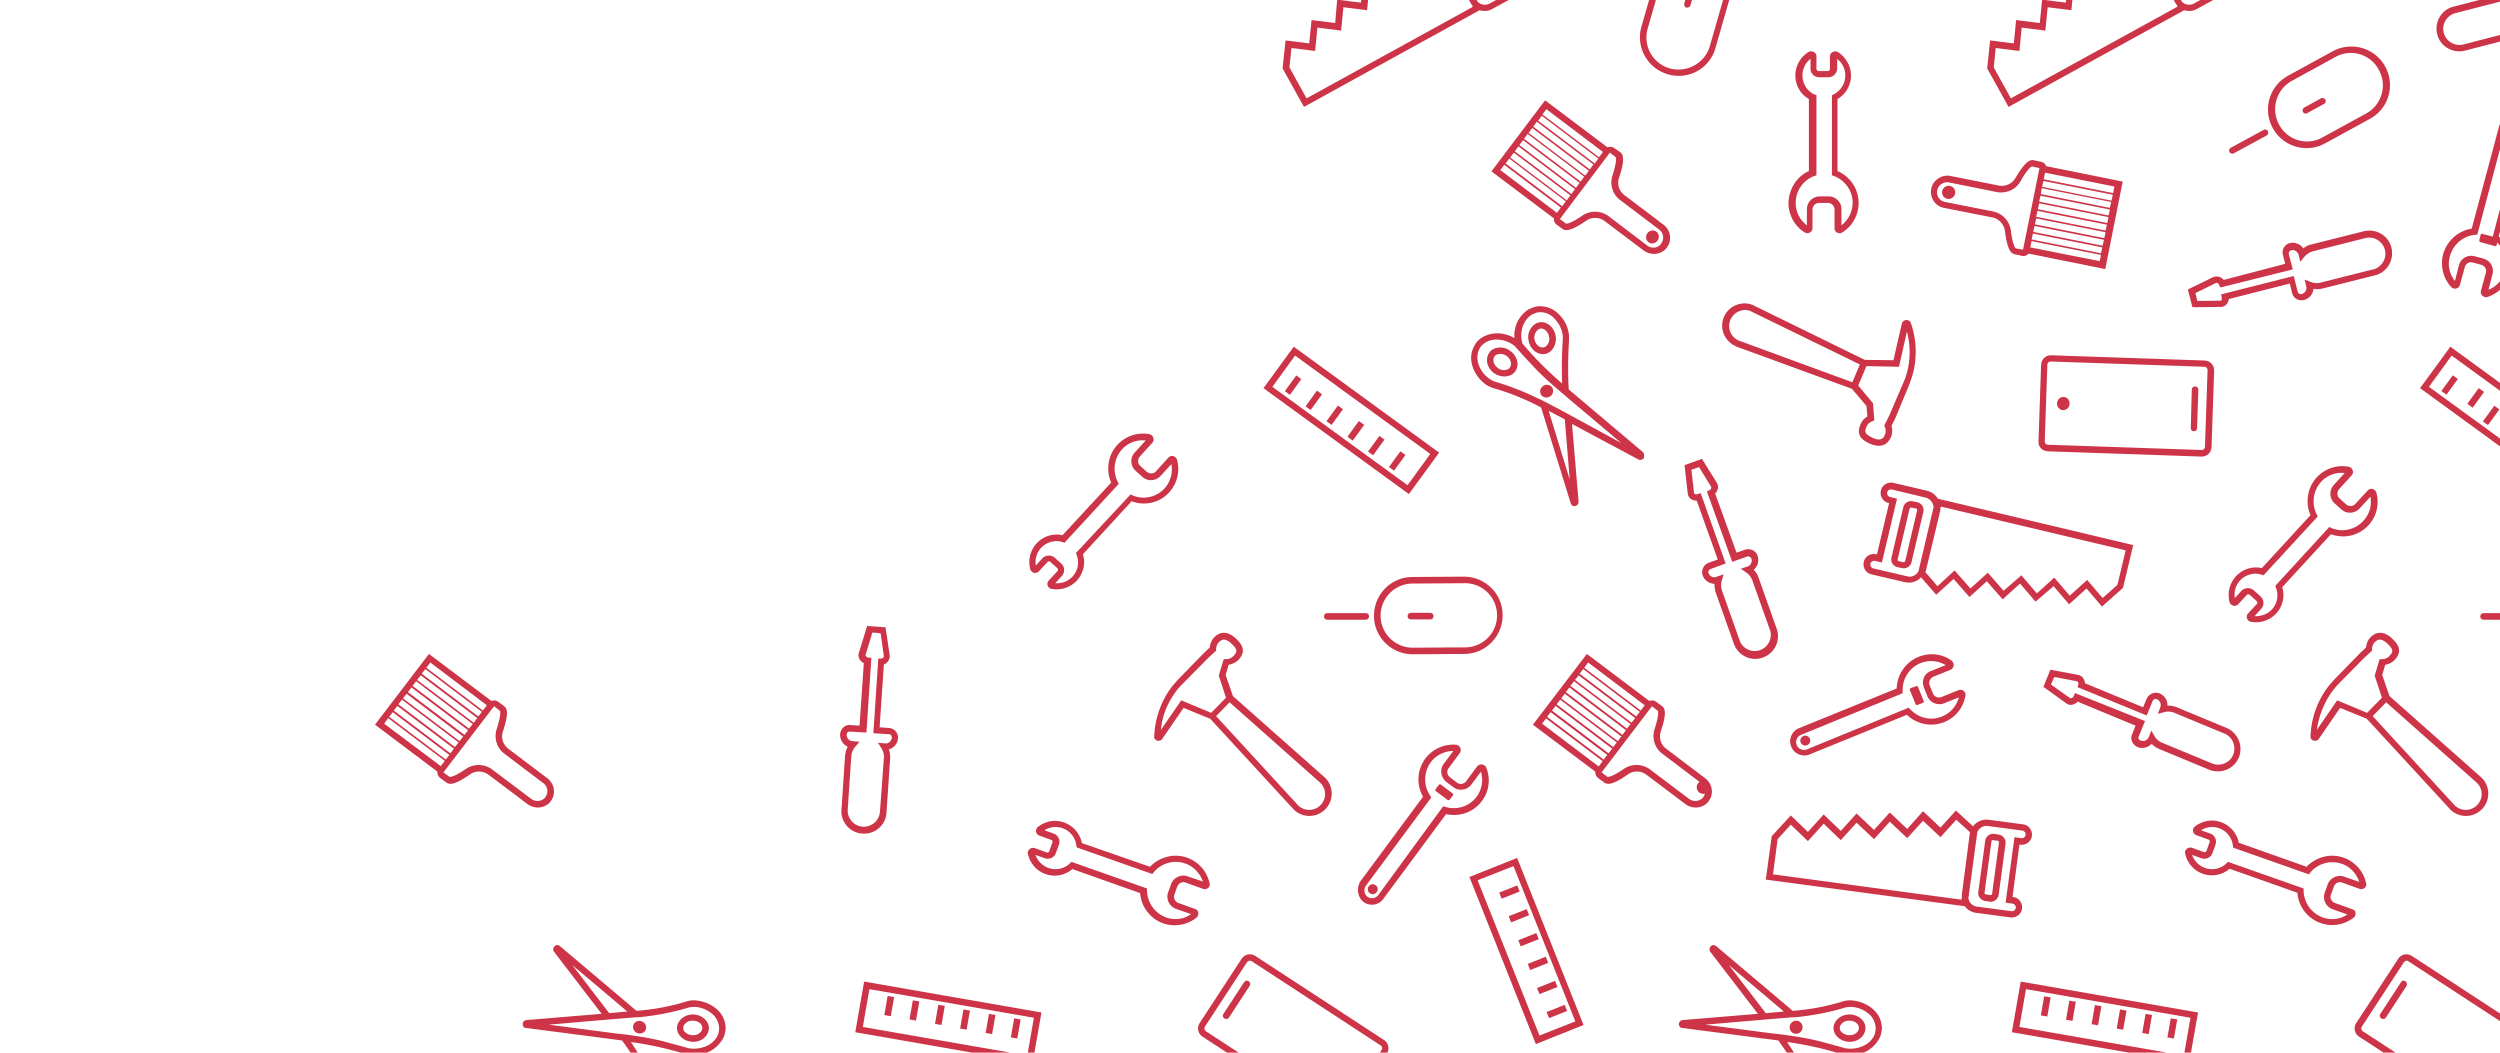 <svg xmlns='http://www.w3.org/2000/svg' viewBox='0 0 76 32'>
  <path fill='#cd3448' d='M76.78 18.74c0-.06-.04-.1-.1-.1H75.5c-.06 0-.1.04-.1.1s.04.1.1.1h1.17c.06 0 .11-.05.11-.1zM61.16 31.38l5.39.94.27-1.54-5.39-.94-.27 1.54zm5.43-.44l-.2 1.15-5-.87.2-1.15 5 .87z'
  />
  <path fill='#cd3448' d='M65.89 31.538l.101-.581.197.034-.101.581-.197-.034zM65.124 31.402l.101-.581.197.034-.101.581-.197-.034zM64.348 31.269l.101-.581.197.034-.101.581-.197-.034zM63.584 31.135l.101-.581.197.034-.101.581-.197-.034zM62.807 31l.101-.581.197.034-.101.581-.197-.034zM62.041 30.868l.101-.581.197.034-.101.581-.197-.034zM77.24 31.62l-3.92-2.56a.3.3 0 0 0-.41.08l-1.28 1.96a.3.3 0 0 0 .08.41l3.92 2.56a.3.3 0 0 0 .41-.08l1.28-1.96a.3.3 0 0 0-.08-.41zm-.08.3l-1.28 1.96c-.03.04-.09.06-.13.03l-3.92-2.56a.108.108 0 0 1-.03-.14l1.28-1.96c.03-.04.09-.06.13-.03l3.92 2.56c.05.03.06.09.03.14z'
  />
  <path fill='#cd3448' d='M73.12 29.83c-.05-.03-.1-.02-.13.03l-.64.98c-.02.05.01.11.06.13.04.01.08.01.11-.02l.64-.98c.02-.05.01-.11-.04-.14zM71.51 27.64l-.53-.19c-.1-.04-.16-.15-.12-.25l.09-.25c.04-.1.15-.16.25-.12l.53.19c.08.03.17-.01.2-.09.01-.03.01-.06 0-.08-.12-.57-.69-.94-1.26-.81-.21.05-.4.15-.55.31l-2.06-.73a.839.839 0 0 0-.98-.66c-.13.03-.26.09-.36.17-.07.06-.07.16-.01.22.02.02.03.03.06.04l.36.13c.04.01.06.05.04.09l-.09.25c-.01.04-.05.06-.09.04l-.36-.13a.167.167 0 0 0-.2.11c-.01.02-.01.05 0 .07a.828.828 0 0 0 1.35.46l2.06.73a1.062 1.062 0 0 0 1.72.75c.06-.06.07-.16.01-.22l-.06-.03zm-.9.25a.887.887 0 0 1-.58-.81v-.07l-2.3-.81-.04.04c-.25.25-.66.24-.9-.01a.608.608 0 0 1-.15-.24l.28.1c.14.05.29-.02.34-.16l.09-.25a.263.263 0 0 0-.16-.34l-.28-.1a.635.635 0 0 1 .97.47l.01.06 2.3.81.04-.05c.23-.28.61-.39.96-.27.26.09.45.3.53.55l-.46-.16c-.2-.07-.43.04-.5.24l-.09.25c-.07.2.04.43.24.5l.45.16c-.22.15-.5.18-.75.09zM61.42 25.68c.17.02.33-.1.35-.27s-.1-.33-.27-.35l-1.05-.14a.508.508 0 0 0-.47.2l-.52-.48-.47.52-.53-.5-.48.54-.53-.5-.48.53-.53-.5-.48.53-.52-.5-.48.53-.52-.5-.58.63-.18 1.32 6.05.81c.08.11.2.18.34.2l1.05.14c.17.02.33-.1.35-.27s-.1-.33-.27-.35h-.02l.21-1.59h.03zm-1.78 1.51v.11l-.01.05-5.73-.77.14-1.07.4-.44.52.5.48-.53.52.5.48-.53.53.5.48-.53.53.5.48-.53.53.5.48-.53.42.38c0 .02-.01.03-.01.05l-.24 1.84zm1.33.25l.21.03c.06.01.11.07.1.13s-.07.11-.13.1l-1.06-.14a.297.297 0 0 1-.25-.26l.27-2c.05-.13.19-.21.32-.19l1.05.14c.06.01.11.07.1.13s-.07.11-.13.1l-.21-.03-.27 1.99z'
  />
  <path fill='#cd3448' d='M60.76 25.37l-.14-.02c-.13-.02-.25.08-.27.21l-.21 1.56c-.02.13.08.25.21.27l.14.02c.13.02.25-.08.27-.21l.21-1.56a.252.252 0 0 0-.21-.27zm-.2 1.8c0 .03-.03.04-.05.04l-.14-.02c-.03 0-.04-.03-.04-.05l.21-1.56c0-.03.03-.04.05-.04l.14.02c.03 0 .04.03.04.05l-.21 1.56zM58.78 20.57l.52-.21c.08-.04.11-.13.08-.21-.01-.02-.03-.04-.04-.06-.3-.22-.68-.26-1.02-.12-.39.16-.65.54-.66.96l-2.98 1.21a.431.431 0 0 0 .32.8l2.97-1.21c.3.29.75.38 1.14.22.34-.14.58-.44.64-.81.01-.09-.05-.16-.14-.17-.02 0-.05 0-.07.01l-.52.21c-.1.04-.22-.01-.26-.11l-.1-.25c-.04-.09.01-.21.12-.26-.01 0-.01 0 0 0zm-.29.34l.1.25c.08.2.31.3.51.22l.45-.18a.87.87 0 0 1-.51.58c-.34.14-.72.05-.97-.22l-.05-.05-.06.03-3.03 1.24c-.12.05-.26-.01-.31-.13s.01-.26.13-.31l3.03-1.24.06-.03V21c-.01-.36.2-.7.54-.84.25-.1.54-.08.77.06l-.45.18c-.2.07-.3.3-.21.51z'
  />
  <path fill='#cd3448' d='M58.09 20.92l.16-.06c.02-.01.05 0 .06.03l.17.42c.01.02 0 .05-.03.06l-.16.06c-.02.01-.05 0-.06-.03l-.17-.42c-.01-.03 0-.05.03-.06zM55.02 22.457a.15.15 0 0 1-.278.114.15.15 0 0 1 .278-.114zM56.3 32.07c.35 0 .67-.2.83-.5.05-.09.07-.2.08-.3 0-.23-.1-.45-.28-.6-.19-.16-.43-.25-.68-.26-.08 0-.17.01-.25.04-.46.14-.93.23-1.4.27l-.1.01-2.33-1.97a.169.169 0 0 0-.1-.03c-.07.02-.11.09-.1.15 0 .02.01.03.02.05l1.45 1.89-2.29.19c-.07.01-.12.07-.11.14 0 .01.01.03.01.04.02.04.05.06.09.06l2.92.38c.3.41.57.84.81 1.29.03.05.07.1.11.15.17.18.4.31.65.34a.73.73 0 0 0 .78-.39c.15-.31.1-.67-.11-.95zm-3.74-2.73l1.67 1.41-.55.05-1.12-1.46zm1.35 2.08l-2.07-.27 1.98-.17.62-.05.18-.01.09-.01c.46-.05.91-.14 1.35-.27.06-.02.12-.03.19-.03.21 0 .4.08.56.21.13.11.21.28.21.45 0 .08-.02.15-.05.22-.12.25-.42.4-.76.39-.03 0-.07-.01-.1-.01l-.04-.01c-.2-.06-.41-.11-.62-.17-.32-.09-.65-.15-.99-.2l-.28-.04-.27-.03zm2.33 1.52c-.03.06-.06.11-.11.15-.13.12-.3.17-.48.14a.918.918 0 0 1-.53-.28.444.444 0 0 1-.08-.11c-.22-.4-.46-.78-.71-1.16l.09.01c.54.08 1.07.2 1.58.36.01.01.03.02.04.03.25.25.33.61.2.86z'
  />
  <path fill='#cd3448' d='M56.21 31.67c.19.01.37-.08.46-.25.02-.05.04-.1.04-.15.01-.23-.2-.42-.47-.43s-.49.18-.5.4.2.42.47.43zm-.26-.5c.06-.1.17-.15.28-.14.16 0 .29.11.28.23s-.14.22-.3.21-.29-.11-.28-.23c0-.03.01-.05.02-.07zM54.671 31.041a.2.2 0 0 1-.139.375.2.2 0 0 1 .139-.375zM70.32 22.51c.05.02.12.01.16-.03l.66-.96.81.33 2.55 2.77a.679.679 0 0 0 .95-.97l-2.81-2.49-.22-.64.09-.31c.11-.02.21-.07.28-.14.26-.27.12-.48-.06-.65-.26-.25-.46-.19-.56-.13-.14.08-.23.23-.24.39l-.18.17-.76.78c-.11.12-.22.24-.31.38-.27.41-.42.88-.44 1.36-.01.06.02.12.08.14zm4.98 1.29c.19.19.19.49 0 .68-.18.18-.48.19-.67.01l-2.5-2.72.41-.42 2.76 2.45zm-4.47-2.68c.08-.13.18-.24.28-.35l.76-.77.24-.22v-.04c0-.11.05-.21.15-.27.03-.02.13-.08.32.1s.18.25.05.38a.31.31 0 0 1-.22.09h-.07l-.15.5.22.67-.45.46-.91-.38-.62.9c.06-.39.19-.75.4-1.07zM64.98 22.71c.15.06.32.02.43-.1.06.07.14.12.23.16l1.52.63c.35.14.75-.02.9-.37a.696.696 0 0 0-.37-.9l-1.52-.63a.663.663 0 0 0-.28-.05c.01-.16-.09-.31-.24-.37s-.32.01-.39.16l-.11.26-1.77-.73c0-.12-.08-.22-.19-.25l-.86-.16-.21.52.72.52c.06.03.13.04.2.01.04-.02.09-.04.12-.08l1.76.73-.11.28c-.06.13.02.3.17.37zm-1.9-1.64l-.04.09a.09.09 0 0 1-.06.06c-.01 0-.02.01-.04.01l-.59-.42.1-.23.69.13c.04.02.05.06.04.1l-.02.08 2.1.86.18-.44c.02-.05.08-.08.13-.05.1.04.14.15.1.25l-.07.19.19-.05c.1-.03.21-.02.31.02l1.52.63c.25.1.37.39.27.64s-.39.37-.64.27l-1.52-.63a.452.452 0 0 1-.23-.2l-.1-.17-.08.2c-.04.1-.15.14-.25.1-.05-.02-.08-.08-.05-.13l.19-.46-2.13-.85zM42.95 19.89l1.56-.01c.65 0 1.17-.53 1.17-1.18s-.53-1.17-1.18-1.17l-1.56.01c-.65 0-1.17.53-1.17 1.18s.53 1.17 1.18 1.17zm-.01-2.15l1.56-.01c.54-.02.99.4 1.01.94s-.4.99-.94 1.01h-.06l-1.56.01a.974.974 0 1 1-.01-1.95z'
  />
  <path fill='#cd3448' d='M42.89 18.83h.59c.06 0 .1-.04.1-.1s-.04-.1-.1-.1h-.59c-.06 0-.1.04-.1.1s.04.1.1.1zM41.62 18.74c0-.06-.04-.1-.1-.1h-1.17c-.06 0-.1.04-.1.1s.04.1.1.1h1.17c.05 0 .1-.05.1-.1zM26 31.38l5.39.94.27-1.54-5.39-.94-.27 1.54zm5.43-.44l-.2 1.15-5-.87.2-1.15 5 .87z'
  />
  <path fill='#cd3448' d='M30.729 31.538l.101-.581.197.034-.101.581-.197-.034zM29.963 31.403l.101-.581.197.034-.101.581-.197-.034zM29.188 31.268l.101-.581.197.034-.101.581-.197-.034zM28.424 31.126l.101-.581.197.034-.101.581-.197-.034zM27.649 30.991l.101-.581.197.034-.101.581-.197-.034zM26.883 30.858l.101-.581.197.034-.101.581-.197-.034zM48.14 31.16l-2.02-5.08-1.45.58 2.02 5.08 1.45-.58zm-2.13-4.83l1.88 4.72-1.09.43-1.88-4.72 1.09-.43z'
  />
  <path fill='#cd3448' d='M47.017 30.765l.548-.218.074.186-.548.218-.074-.186zM46.725 30.036l.548-.218.074.186-.548.218-.074-.186zM46.443 29.303l.548-.218.074.186-.548.218-.074-.186zM46.156 28.583l.548-.218.074.186-.548.218-.074-.186zM45.864 27.854l.548-.218.074.186-.548.218-.074-.186zM45.576 27.134l.548-.218.074.186-.548.218-.074-.186zM42.08 31.62l-3.92-2.56a.3.3 0 0 0-.41.08l-1.28 1.96a.3.3 0 0 0 .08.41l3.92 2.56a.3.3 0 0 0 .41-.08l1.28-1.96a.3.3 0 0 0-.08-.41zm-.08.3l-1.28 1.96c-.03.04-.09.06-.14.03l-3.92-2.56a.108.108 0 0 1-.03-.14l1.28-1.96c.03-.04.09-.06.14-.03l3.92 2.56c.05.03.06.09.03.14z'
  />
  <path fill='#cd3448' d='M37.96 29.83c-.05-.03-.1-.02-.14.03l-.64.98c-.02.05.01.11.06.13.04.01.08.01.11-.02l.64-.98c.03-.05.02-.11-.03-.14zM36.35 27.64l-.53-.19a.206.206 0 0 1-.12-.25l.09-.25c.04-.1.15-.16.25-.12l.53.19c.08.03.17-.01.2-.09.01-.03.01-.06 0-.08-.12-.57-.69-.94-1.26-.81-.21.05-.4.15-.55.31l-2.07-.72a.839.839 0 0 0-.98-.66c-.13.03-.26.09-.36.17-.07.06-.07.16-.02.22.02.02.04.03.06.04l.36.13c.04.01.06.05.04.09l-.09.25c-.01.04-.05.06-.09.04l-.36-.13a.167.167 0 0 0-.2.11c-.01.02-.01.05 0 .07a.828.828 0 0 0 1.35.46l2.06.73c.03.42.31.78.7.92.35.12.74.05 1.02-.18.06-.06.07-.16.01-.22 0-.01-.02-.02-.04-.03zm-.9.25a.887.887 0 0 1-.58-.81v-.07l-2.3-.81-.04.04c-.25.25-.66.24-.9-.01a.608.608 0 0 1-.15-.24l.28.1c.14.05.29-.02.34-.16l.09-.25a.263.263 0 0 0-.16-.34l-.28-.1a.635.635 0 0 1 .97.46l.01.06 2.3.81.04-.05c.23-.28.61-.39.96-.27.26.09.45.3.54.55l-.47-.16c-.2-.07-.43.04-.5.24l-.09.25c-.07.2.04.43.24.5l.46.16c-.23.16-.51.19-.76.1zM41.45 27.42c.19.14.46.1.6-.09l1.91-2.58c.41.09.84-.06 1.09-.4.22-.29.27-.68.13-1.02a.166.166 0 0 0-.21-.08c-.02.01-.04.03-.06.04l-.34.46c-.07.09-.19.11-.28.04l-.21-.16c-.09-.07-.11-.19-.04-.28l.34-.46a.16.16 0 0 0-.04-.22.488.488 0 0 0-.07-.03c-.37-.03-.72.13-.94.42-.25.34-.28.79-.07 1.16l-1.91 2.58c-.12.21-.08.47.1.62zm.07-.49l1.95-2.63.04-.06-.04-.06a.89.89 0 0 1 .02-1c.16-.22.42-.35.69-.35l-.29.39c-.13.17-.09.42.08.55l.21.16c.17.13.42.09.55-.08l.29-.39c.08.26.03.54-.13.76a.87.87 0 0 1-.95.31l-.07-.02-.04.06-1.93 2.64c-.08.1-.22.13-.33.05a.248.248 0 0 1-.05-.33z'
  />
  <path fill='#cd3448' d='M43.64 23.99l.1-.13c.02-.02.04-.02.06-.01l.36.27c.02.02.02.04.01.06l-.1.13c-.02.02-.04.02-.06.01l-.36-.27c-.02-.01-.02-.04-.01-.06zM41.821 26.912c.067.049.081.143.031.21s-.143.081-.21.031c-.067-.049-.081-.143-.031-.21s.143-.081.21-.031zM48.58 23.65l.19.14c.09.06.24.09.72-.25a.48.48 0 0 1 .56.01l1.18.89c.21.16.5.14.68-.04.01-.01.02-.03.03-.04.17-.22.12-.53-.1-.7l-1.19-.9a.47.47 0 0 1-.16-.53c.19-.56.12-.7.04-.76l-.19-.14a.204.204 0 0 0-.2-.02l-1.9-1.43-1.64 2.15 1.9 1.43c-.01.07.02.14.08.19zm1.64-2.18l.18.14s.05.09-.1.55c-.09.27 0 .58.23.75l1.19.9c.13.1.16.29.06.42-.01.01-.01.02-.02.03a.32.32 0 0 1-.42.02l-1.18-.89a.692.692 0 0 0-.79-.02c-.39.27-.5.25-.5.25l-.18-.14 1.53-2.01zm-1.94-1.33l1.72 1.3-.12.16-1.72-1.3.12-.16zm-.15.2l1.72 1.3-.11.14-1.72-1.3.11-.14zm-.14.19l1.72 1.3-.11.14-1.72-1.3.11-.14zm-.14.18l1.72 1.3-.11.14-1.72-1.3.11-.14zm-.14.19l1.72 1.3-.11.14-1.72-1.3.11-.14zm-.14.19l1.72 1.3-.11.14-1.72-1.3.11-.14zm-.14.18l1.72 1.3-.11.14-1.72-1.3.11-.14zm-.14.19l1.72 1.3-.11.14-1.72-1.3.11-.14zm-.15.19l1.72 1.3-.11.14-1.72-1.3.11-.14zm-.26.35l.12-.16 1.72 1.3-.12.16-1.72-1.3zM13.38 23.65l.19.14c.09.06.24.09.72-.25a.48.48 0 0 1 .56.01l1.18.89c.21.16.5.14.68-.04.01-.01.02-.03.03-.04.17-.22.12-.53-.1-.7l-1.19-.9a.47.47 0 0 1-.16-.53c.19-.56.12-.7.04-.76l-.19-.14a.204.204 0 0 0-.2-.02l-1.9-1.43-1.64 2.15 1.9 1.43c-.01.07.02.14.08.19zm1.64-2.18l.18.14s.05.09-.1.55c-.09.27 0 .58.23.75l1.19.9c.13.1.16.29.06.42-.01.01-.01.02-.02.03a.32.32 0 0 1-.42.02l-1.18-.89a.692.692 0 0 0-.79-.02c-.39.27-.5.25-.5.25l-.19-.14 1.54-2.01zm-1.94-1.33l1.72 1.3-.12.16-1.72-1.3.12-.16zm-.15.2l1.72 1.3-.11.14-1.72-1.3.11-.14zm-.14.19l1.72 1.3-.11.14-1.72-1.3.11-.14zm-.14.18l1.72 1.3-.11.14-1.72-1.3.11-.14zm-.14.19l1.72 1.3-.11.14-1.72-1.3.11-.14zm-.15.19l1.72 1.3-.11.14-1.72-1.3.11-.14zm-.14.18l1.72 1.3-.11.14-1.72-1.3.11-.14zm-.14.19l1.72 1.3-.11.14-1.72-1.3.11-.14zm-.14.19l1.72 1.3-.11.14-1.72-1.3.11-.14zm-.26.35l.12-.17 1.72 1.3-.12.16L11.68 22z'
  />
  <path fill='#cd3448' d='M51.884 23.762a.2.2 0 1 1-.206.343.2.2 0 0 1 .206-.343zM21.14 32.07c.35 0 .67-.2.84-.5.05-.09.07-.2.08-.3 0-.23-.1-.45-.28-.6-.19-.16-.43-.25-.68-.26-.08 0-.17.01-.25.04-.46.14-.93.23-1.4.27l-.1.01-2.33-1.97a.169.169 0 0 0-.1-.03c-.07.02-.11.09-.1.15 0 .02.01.03.02.05l1.45 1.89-2.29.19c-.07.01-.12.07-.11.14 0 .01.01.03.01.04.02.04.05.06.09.06l2.92.38c.3.41.57.84.81 1.29.03.05.07.1.11.15.17.18.4.31.65.34.23.04.46-.03.64-.19a.75.75 0 0 0 .15-.2c.13-.31.08-.67-.13-.95zm-3.74-2.73l1.67 1.41-.55.05-1.12-1.46zm1.35 2.08l-2.07-.27 1.98-.17.62-.05.18-.01.09-.01c.46-.05.91-.14 1.35-.27.06-.02.12-.03.19-.03.21 0 .4.08.56.21.13.11.21.28.21.45 0 .08-.02.15-.05.22-.12.25-.42.4-.76.39-.03 0-.07-.01-.1-.01l-.04-.01c-.2-.06-.41-.11-.62-.17-.32-.09-.65-.15-.99-.2l-.28-.04-.27-.03zm2.34 1.52c-.03.06-.06.11-.11.15-.13.12-.3.17-.48.14a.918.918 0 0 1-.53-.28.444.444 0 0 1-.08-.11c-.22-.4-.46-.78-.71-1.16l.09.01c.54.08 1.07.2 1.59.36.01.01.03.02.04.03.23.25.31.61.19.86z'
  />
  <path fill='#cd3448' d='M21.05 31.67c.19.01.37-.08.46-.25.02-.05.04-.1.04-.15.01-.23-.21-.42-.47-.43s-.49.18-.5.4.21.42.47.43zm-.26-.5c.06-.1.17-.15.28-.14.16 0 .29.11.28.23s-.14.22-.3.21-.29-.11-.28-.23c.01-.03.01-.05.02-.07zM19.51 31.049c.104.039.158.149.121.248s-.15.147-.254.108c-.104-.039-.158-.149-.121-.248s.15-.147.254-.108zM35.16 22.51c.05.02.12.01.16-.03l.66-.96.81.33 2.55 2.77a.679.679 0 0 0 .95-.97l-2.81-2.49-.22-.64.09-.31c.11-.02.21-.07.29-.14.26-.27.12-.48-.06-.65-.26-.25-.46-.19-.56-.13-.14.08-.23.23-.24.39l-.18.17-.76.78c-.11.12-.22.24-.31.38-.27.41-.42.88-.44 1.36-.02.06.02.11.07.14zm4.98 1.29c.19.19.19.49 0 .68-.18.18-.48.19-.67.01l-2.5-2.72.41-.42 2.76 2.45zm-4.46-2.68c.08-.13.18-.24.29-.35l.76-.77.24-.22v-.04c0-.11.05-.21.15-.27.03-.02.13-.08.32.1s.18.25.05.38a.31.31 0 0 1-.22.09h-.07l-.15.5.22.67-.45.46-.91-.38-.62.9c.04-.39.17-.75.39-1.07zM25.54 22.32c-.01.16.08.31.23.38-.04.08-.07.17-.08.27l-.11 1.64c-.03.38.26.71.64.73.38.03.71-.26.73-.64l.11-1.64a.68.68 0 0 0-.04-.28c.16-.04.27-.18.28-.34s-.11-.3-.28-.31l-.28-.02.13-1.91a.28.28 0 0 0 .18-.26l-.13-.87-.56-.04-.26.85c-.01.07.01.14.05.19.03.04.07.07.11.09l-.13 1.9-.3-.02c-.14-.01-.28.12-.29.28zm.95-2.32l-.09-.01c-.03 0-.05-.01-.07-.04-.01-.01-.01-.02-.02-.03l.21-.69.25.02.1.7c-.01.04-.04.07-.08.07h-.09l-.15 2.27.47.03c.06 0 .1.05.09.11-.01.1-.1.18-.2.17l-.22-.02.1.16c.06.09.09.19.08.3l-.12 1.64a.491.491 0 0 1-.98-.06l.11-1.64c.01-.1.05-.2.12-.28l.13-.15-.22-.02c-.1-.01-.18-.1-.17-.2 0-.06.05-.1.11-.09l.49.03.15-2.27zM70.68 4.36l1.37-.75c.57-.31.77-1.02.46-1.59a1.18 1.18 0 0 0-1.58-.47l-1.37.75c-.57.31-.78 1.02-.47 1.59s1.02.78 1.59.47zm-1.03-1.89l1.37-.75a.96.96 0 0 1 1.31.43c.24.46.07 1.03-.38 1.29l-1.37.75a.96.96 0 0 1-1.31-.43.983.983 0 0 1 .38-1.29z'
  />
  <path fill='#cd3448' d='M70.12 3.45l.51-.28c.05-.01.08-.07.07-.12s-.07-.08-.12-.07c-.01 0-.03.01-.04.02l-.51.28c-.04.04-.04.1-.01.14.03.03.07.04.1.03zM68.83 3.94l-1.03.56c-.04.04-.05.1-.01.14.03.03.07.04.1.03l1.03-.56c.04-.04.05-.1.01-.14-.02-.03-.06-.04-.1-.03zM77.99 15.02l.92-1.26-4.42-3.22-.92 1.26 4.42 3.22zm-3.46-4.21l4.11 2.99-.69.95-4.11-2.99.69-.95z'
  />
  <path fill='#cd3448' d='M74.218 11.887l.347-.477.154.112-.347.477-.154-.112zM75.006 12.276l.347-.477.162.118-.347.477-.162-.118zM75.48 12.811l.347-.477.154.112-.347.477-.154-.112zM72 15.97c.25-.27.34-.65.24-1-.03-.08-.12-.13-.2-.1a.21.21 0 0 0-.06.04l-.38.41c-.07.08-.2.08-.28.01l-.2-.18c-.08-.07-.08-.2-.01-.28l.38-.42c.06-.06.05-.16-.01-.22-.02-.02-.05-.03-.07-.04-.57-.11-1.13.26-1.24.84-.04.21-.02.43.07.63l-1.48 1.61c-.45-.1-.89.19-.99.64-.03.13-.02.27.01.4.03.08.12.13.2.1a.21.21 0 0 0 .06-.04l.26-.28c.03-.03.07-.03.1 0l.2.18c.03.03.03.07 0 .1l-.26.28c-.06.07-.05.17.02.22.02.02.04.03.06.03.45.09.89-.2.98-.65.03-.13.02-.27-.02-.4l1.48-1.61c.41.15.85.04 1.14-.27zm-2.83 1.84l.02.06c.13.33-.04.7-.37.82-.09.03-.18.05-.28.04l.2-.22c.1-.11.09-.28-.02-.38l-.2-.18a.278.278 0 0 0-.38.01l-.2.22a.63.63 0 0 1 .53-.73c.09-.02.19-.01.28.02l.06.02 1.65-1.79-.03-.06a.882.882 0 0 1 .13-.99c.18-.2.45-.3.72-.27l-.33.36c-.15.16-.14.41.02.56l.2.18c.16.15.41.14.56-.02l.33-.36c.05.27-.03.54-.22.74-.25.27-.64.35-.97.21l-.06-.03-1.64 1.79zM76.5 3.55a.435.435 0 0 0-.53.3l-.83 3.1c-.42.07-.75.37-.87.78-.09.35 0 .73.25 1 .06.06.16.06.22 0 .02-.02.03-.04.04-.06l.15-.55c.03-.11.14-.17.24-.14l.26.07c.11.03.17.14.14.24l-.15.55c-.02.08.03.17.12.19.02.01.05.01.07 0 .35-.11.62-.39.72-.74.1-.41-.04-.84-.37-1.1l.83-3.1a.417.417 0 0 0-.29-.54zm.12.47l-.84 3.17-.02.07.06.04c.3.21.44.58.34.93a.87.87 0 0 1-.51.58l.12-.47a.387.387 0 0 0-.28-.48l-.26-.07a.387.387 0 0 0-.48.28l-.12.47a.827.827 0 0 1-.15-.76c.1-.35.4-.61.76-.64l.07-.01.02-.07.84-3.17c.03-.13.16-.2.29-.16s.19.17.16.29z'
  />
  <path fill='#cd3448' d='M75.37 7.3l.04-.16c.01-.02.03-.04.06-.03l.44.12c.02.01.04.03.03.06l-.04.16c-.01.02-.03.04-.06.03l-.44-.12c-.02-.01-.03-.04-.03-.06zM79.25-.78c-.07.01-.13.05-.17.11-.03.04-.04.09-.05.13l-1.84.48-.07-.29c-.04-.16-.2-.25-.36-.21s-.27.18-.29.34a.662.662 0 0 0-.28.01l-1.6.41c-.37.09-.59.47-.5.84s.47.59.84.5l1.59-.41c.09-.02.18-.07.25-.12.09.13.26.2.41.16s.25-.2.21-.36l-.07-.27 1.85-.48c.07.09.2.13.31.09l.78-.39-.14-.54h-.87zm.17.74c-.04.01-.08-.02-.09-.06l-.03-.08-2.2.57.12.46c.01.05-.02.11-.07.12-.1.03-.2-.03-.23-.14l-.06-.21-.12.15c-.07.08-.16.14-.26.17l-1.59.41c-.26.07-.53-.09-.6-.35s.09-.53.35-.6l1.59-.41c.1-.03.21-.02.31.02l.18.07-.05-.21c-.03-.1.04-.2.14-.23.05-.01.11.02.12.07l.12.48 2.2-.57-.02-.09c-.01-.03 0-.05.01-.08l.03-.03.72-.01.06.24-.63.31zM67.71 9.22c.03-.04.04-.09.05-.13l1.85-.47.07.29c.04.16.2.25.36.21s.27-.17.29-.34c.09.02.19.01.28-.01l1.59-.4c.37-.09.59-.47.5-.84s-.47-.59-.84-.5l-1.59.4c-.09.02-.18.06-.25.12a.392.392 0 0 0-.41-.16c-.16.04-.25.2-.21.36l.07.27-1.87.49a.28.28 0 0 0-.31-.09l-.78.38.14.54.89-.01c.07-.01.13-.05.17-.11zm-.19-.08l-.72.01-.06-.24.63-.31c.04-.01.08.02.09.06l.04.08 2.2-.55-.12-.46c-.01-.05.02-.11.07-.12.1-.03.2.04.23.14l.05.21.12-.15c.07-.08.16-.14.26-.17l1.59-.4c.26-.07.53.09.6.35s-.09.53-.35.6h-.01l-1.59.4c-.1.03-.21.02-.31-.02l-.18-.07.05.21c.03.1-.04.2-.14.23-.05.01-.11-.02-.12-.07l-.12-.48-2.21.56.02.09c.01.03 0 .05-.01.08.01.01.01.02-.01.02zM52.15 1.46l.43-1.5c.18-.62-.18-1.27-.8-1.45s-1.27.18-1.45.8L49.9.81c-.18.62.18 1.27.81 1.45.62.18 1.27-.18 1.44-.8zm-1.39.62a.977.977 0 0 1-.67-1.21l.43-1.5c.15-.52.69-.82 1.21-.67s.82.68.68 1.2l-.43 1.5c-.15.52-.69.82-1.22.68z'
  />
  <path fill='#cd3448' d='M51.48-.52c-.05-.01-.11.02-.12.07l-.16.56c-.01.05.02.11.07.12s.11-.02.12-.07l.16-.57c.01-.04-.02-.09-.07-.11zM42.83 15.02l.92-1.26-4.42-3.22-.92 1.26 4.42 3.22zm-3.46-4.21l4.11 2.99-.69.95-4.11-2.99.69-.95z'
  />
  <path fill='#cd3448' d='M39.059 11.891l.347-.477.154.112-.347.477-.154-.112zM39.689 12.352l.347-.477.154.112-.347.477-.154-.112zM40.326 12.805l.347-.477.154.112-.347.477-.154-.112zM40.962 13.276l.347-.477.162.118-.347.477-.162-.118zM41.588 13.728l.347-.477.154.112-.347.477-.154-.112zM42.224 14.198l.347-.477.154.112-.347.477-.154-.112zM62.25 13.72l4.68.16c.16 0 .29-.12.3-.28l.08-2.34c0-.16-.12-.29-.28-.3l-4.68-.16c-.16 0-.29.12-.3.28l-.08 2.34c-.01.16.11.29.28.3zm-.01-2.64c0-.05.05-.09.1-.09l4.68.16c.05 0 .09.05.09.1l-.08 2.34c0 .05-.05.09-.1.09l-4.68-.16c-.05 0-.09-.05-.09-.1l.08-2.34z'
  />
  <path fill='#cd3448' d='M62.732 12.068c.105.003.187.096.183.206s-.092.197-.197.194c-.105-.003-.187-.096-.183-.206s.092-.197.197-.194zM66.69 13.11c.05 0 .1-.04.1-.09l.04-1.17c0-.06-.04-.1-.1-.1s-.1.04-.1.1l-.03 1.17c0 .05.04.09.09.09zM54.37 6.17c0 .37.19.71.5.9.08.04.17.01.21-.06.01-.02.02-.05.02-.07v-.57c0-.11.09-.2.2-.2h.27c.11 0 .2.09.2.2v.57c0 .09.07.15.15.15.03 0 .06-.01.08-.02a1.056 1.056 0 0 0-.14-1.87V3.01c.4-.23.53-.75.29-1.14a.865.865 0 0 0-.28-.29.173.173 0 0 0-.22.06c-.01.02-.02.04-.02.07v.38c0 .04-.03.07-.07.07h-.27c-.04 0-.07-.03-.07-.07v-.38c0-.09-.08-.15-.17-.15-.02 0-.05.01-.07.02a.84.84 0 0 0-.28 1.15c.07.12.17.21.29.28V5.2c-.36.16-.61.54-.62.97zm.78-3.3a.646.646 0 0 1-.29-.86c.04-.09.1-.16.18-.22v.3c0 .15.12.26.27.26h.27c.15 0 .26-.12.27-.26v-.3c.28.22.33.62.11.9-.06.07-.13.14-.22.18l-.05.03v2.43l.06.02c.34.13.57.45.57.81 0 .27-.13.53-.34.69v-.49a.39.39 0 0 0-.39-.39h-.27a.39.39 0 0 0-.39.39v.49a.848.848 0 0 1-.34-.69c0-.36.23-.69.57-.81l.06-.02V2.89l-.07-.02zM35.54 14.97c.25-.27.34-.65.24-1-.03-.08-.12-.13-.2-.1a.21.21 0 0 0-.06.04l-.38.42c-.07.08-.2.08-.28.01l-.2-.18c-.08-.07-.08-.2-.01-.28l.38-.42c.06-.06.05-.16-.01-.22-.02-.02-.05-.03-.07-.04-.57-.11-1.13.26-1.24.84-.04.21-.02.43.07.63l-1.48 1.6c-.45-.1-.89.19-.99.64-.03.13-.02.27.01.4.03.08.12.13.2.1a.21.21 0 0 0 .06-.04l.26-.28c.03-.03.07-.03.1 0l.2.18c.03.03.03.07 0 .1l-.26.28c-.06.07-.05.17.02.22.02.02.04.03.06.03.45.09.89-.2.98-.65.03-.13.02-.27-.02-.4l1.48-1.61c.42.15.86.04 1.14-.27zm-2.83 1.84l.02.06c.13.33-.04.7-.37.82-.09.03-.18.05-.28.04l.2-.22c.1-.11.09-.28-.01-.37l-.2-.18a.278.278 0 0 0-.38.01l-.2.22a.63.63 0 0 1 .53-.73c.09-.02.19-.01.28.02l.06.02 1.65-1.79-.03-.06a.882.882 0 0 1 .13-.99c.18-.2.45-.3.72-.27l-.33.36c-.15.16-.14.41.02.56l.2.18c.16.15.41.14.56-.02l.33-.36c.05.27-.03.54-.21.74-.25.27-.64.35-.97.21l-.06-.03-1.66 1.78zM66.76-2.62a.31.31 0 0 0-.43-.12l-.93.51c-.16.09-.25.25-.26.43l-.7-.08-.07.71-.72-.08-.05.71-.72-.09-.08.71-.72-.09-.07.71-.72-.09-.07.71-.72-.09-.09.85.65 1.17L66.4.31c.13.04.27.03.39-.04l.93-.51a.31.31 0 0 0 .12-.43.31.31 0 0 0-.43-.12l-.01.01-.78-1.41.02-.01c.15-.08.21-.27.12-.42zm-5.63 5.61l-.52-.94.06-.59.72.09.07-.71.72.09.07-.71.72.09.07-.71.72.09.07-.71.72.08.07-.71.58.05c.01.02.01.03.02.05l.9 1.62.06.09.02.04-5.07 2.79zm6.19-3.5l.19-.1c.06-.03.13-.01.16.05s.01.13-.05.16l-.93.51c-.12.06-.27.04-.36-.06l-.97-1.76a.31.31 0 0 1 .15-.34l.93-.51c.06-.03.13-.01.16.05s.01.13-.05.16l-.19.1.96 1.74zM45.35-2.62a.31.31 0 0 0-.43-.12l-.93.51c-.16.09-.25.25-.26.43l-.7-.08-.07.71-.72-.08-.07.71-.72-.09-.08.71-.72-.09-.06.71-.72-.09-.07.71-.72-.09-.09.85.65 1.17L44.98.31c.13.04.27.03.39-.04l.93-.51a.31.31 0 0 0 .12-.43.31.31 0 0 0-.43-.12l-.02.01-.78-1.41.02-.01c.16-.08.22-.27.14-.42zm-5.63 5.61l-.52-.94.06-.59.72.09.07-.71.72.09.07-.71.72.09.07-.71.72.09.07-.71.72.08.07-.71.57.06c.01.02.01.03.02.05l.9 1.62.06.09.01.04-5.05 2.78zm6.19-3.5l.19-.1c.06-.03.13-.01.16.05s.01.13-.05.16l-.93.51c-.12.06-.27.04-.36-.06l-.97-1.76a.31.31 0 0 1 .15-.34l.93-.51c.06-.03.13-.01.16.05s.01.13-.05.16l-.19.1.96 1.74zM62.43 17.82l.47.55.53-.48.47.55.64-.57.31-1.3-5.94-1.41a.523.523 0 0 0-.32-.24l-1.03-.24c-.17-.04-.34.06-.38.23s.06.34.23.38h.02l-.37 1.56h-.02c-.17-.04-.34.06-.38.23s.06.34.23.38l1.03.24c.18.04.36-.02.48-.15l.46.53.53-.48.48.55.53-.48.48.55.53-.48.47.55.55-.47zm-4.11-.45c-.07.12-.21.19-.34.15l-1.03-.24c-.06-.01-.1-.08-.09-.14s.08-.1.14-.09l.21.05.46-1.94-.21-.05c-.06-.01-.1-.08-.09-.14s.08-.1.14-.09l1.04.25c.13.04.22.15.23.29l-.46 1.95zm2.59.59l-.48-.55-.53.48-.48-.55-.52.48-.37-.43c.01-.02.01-.03.02-.05l.43-1.8c.01-.03.01-.07.01-.1l.01-.04 5.62 1.33-.25 1.05-.45.4-.47-.55-.53.48-.47-.55-.53.48-.47-.55-.54.47z'
  />
  <path fill='#cd3448' d='M58.29 15.27l-.14-.03a.241.241 0 0 0-.29.18l-.36 1.53c-.03.13.05.26.18.29l.14.03c.13.03.26-.05.29-.18l.36-1.53a.241.241 0 0 0-.18-.29zm-.01.25l-.36 1.53c-.01.03-.03.04-.06.04l-.14-.03c-.03-.01-.04-.03-.03-.06l.36-1.53c.01-.03.03-.04.06-.04l.14.03c.02.01.04.03.03.06zM50.64 7.57c.01-.01.02-.03.03-.04.17-.22.12-.53-.1-.7l-1.19-.9a.47.47 0 0 1-.16-.53c.19-.56.12-.7.04-.77l-.19-.13a.204.204 0 0 0-.2-.02l-1.9-1.43-1.63 2.16 1.9 1.43c-.01.07.02.14.07.18l.19.14c.09.06.24.08.72-.25a.48.48 0 0 1 .56.01l1.18.89c.21.16.5.14.68-.04zm-3.63-4.25l1.72 1.3-.12.16-1.72-1.3.12-.16zm-.14.2l1.72 1.3-.11.15-1.72-1.3.11-.15zm-.15.18L48.44 5l-.11.15-1.72-1.3.11-.15zm-.14.19l1.72 1.3-.11.15-1.72-1.3.11-.15zm-.14.18l1.72 1.3-.11.15-1.72-1.3.11-.15zm-.14.19l1.72 1.3-.11.15-1.72-1.3.11-.15zm-.14.19l1.72 1.3-.11.15-1.72-1.3.11-.15zm-.14.19l1.72 1.3-.11.15-1.72-1.3.11-.15zm-.14.18l1.72 1.3-.11.15-1.72-1.3.11-.15zm-.27.35l.12-.16 1.72 1.3-.12.16-1.72-1.3zm4.46 2.29l-1.17-.89a.692.692 0 0 0-.79-.02c-.39.27-.5.25-.5.25l-.19-.14 1.52-2.02.18.14s.05.09-.1.55c-.09.27 0 .58.23.75l1.19.9c.13.1.16.29.06.42-.01.01-.01.02-.02.03-.1.12-.28.13-.41.03z'
  />
  <path fill='#cd3448' d='M50.338 7.032c.09.054.117.175.059.269s-.176.127-.266.073c-.09-.054-.117-.175-.059-.269s.176-.127.266-.073zM58.72 5.69c0 .02-.01.03-.01.05-.05.27.12.53.39.58l1.47.29c.2.04.35.21.38.41.07.58.19.69.3.71l.23.05c.07.01.14-.01.19-.07l2.33.47.53-2.66-2.33-.47a.183.183 0 0 0-.15-.13l-.23-.05c-.1-.02-.25.03-.55.54-.1.18-.31.27-.51.23l-1.46-.29c-.25-.05-.5.1-.58.34zm5.11 2.25l-2.11-.42.04-.19 2.11.42-.04.19zm.04-.24l-2.11-.42.04-.18 2.11.42-.04.18zm.05-.23l-2.11-.42.04-.18 2.11.42-.04.18zm.05-.23l-2.11-.42.04-.18 2.11.42-.04.18zm.04-.23l-2.11-.42.04-.18 2.11.42-.04.18zm.05-.23l-2.11-.42.04-.18 2.11.42-.04.18zm-1.89-1.53l2.11.42-.04.2-2.11-.42.04-.2zm-.05.25l2.11.42-.04.18-2.11-.42.04-.18zm-.05.22l2.11.42-.04.18-2.1-.42.03-.18zm2.07.65l-.04.18-2.11-.42.04-.18 2.11.42zm-2.71-.87c.23-.41.34-.44.34-.44l.23.05-.5 2.48-.22-.04s-.09-.06-.15-.54a.681.681 0 0 0-.53-.58l-1.47-.29a.299.299 0 0 1-.24-.35c0-.01.01-.03.01-.04a.31.31 0 0 1 .37-.2l1.44.29c.29.05.58-.08.72-.34z'
  />
  <path fill='#cd3448' d='M59.252 5.648a.2.2 0 1 1-.038.398.2.2 0 0 1 .038-.398zM46.97 10.76c.22-.04.37-.3.32-.56s-.27-.44-.5-.4c-.04.01-.08.02-.12.05a.48.48 0 0 0-.2.51c.05.26.27.44.5.4zm-.15-.77c.12-.02.24.09.27.24a.29.29 0 0 1-.11.31c-.02.01-.04.02-.06.02-.12.02-.24-.09-.27-.24s.06-.3.17-.33z'
  />
  <path fill='#cd3448' d='M49.98 13.84c0-.04-.01-.08-.04-.1l-2.25-1.9c-.03-.51-.02-1.01.01-1.52 0-.06 0-.12-.01-.19-.04-.25-.17-.47-.36-.63a.765.765 0 0 0-.63-.18c-.08.02-.16.05-.24.09-.29.19-.45.52-.42.87-.3-.18-.67-.2-.97-.03a.63.63 0 0 0-.22.21.77.77 0 0 0-.09.66c.07.24.23.45.44.59.07.04.15.08.23.1.46.13.9.31 1.33.53l.09.05.9 2.91c.01.04.04.07.07.08.07.02.14-.01.16-.08 0-.01.01-.03.01-.04l-.2-2.37 2.02 1.08c.06.03.14 0 .17-.06v-.07zm-3.42-4.27c.05-.03.11-.05.17-.07.17-.03.35.02.48.14.15.14.26.32.29.52.01.05.01.09.01.14-.03.45-.04.9-.02 1.36l-.07-.06c-.41-.36-.79-.74-1.14-1.16 0-.02-.01-.03-.01-.04-.08-.34.05-.68.29-.83zm.52 2.92l.49.26.15 1.83-.64-2.09zm.67.14l-.2-.11-.55-.29-.16-.08-.09-.04c-.41-.2-.84-.37-1.28-.5-.06-.02-.12-.04-.17-.08a.872.872 0 0 1-.36-.48.596.596 0 0 1 .06-.49c.04-.06.1-.11.16-.15.24-.14.58-.11.85.08.03.02.05.04.07.07l.03.03c.14.16.29.32.44.48.23.25.47.48.73.7l.42.36 1.59 1.34-1.54-.84z'
  />
  <path fill='#cd3448' d='M45.9 10.66a.49.49 0 0 0-.52-.04.29.29 0 0 0-.11.11c-.13.19-.06.47.16.62s.51.12.64-.07.05-.47-.17-.62zm0 .51a.12.12 0 0 1-.05.05c-.1.05-.22.04-.31-.03-.13-.09-.18-.25-.11-.35s.24-.11.37-.02.17.25.1.35zM47.178 11.771c.063.084.043.206-.046.272s-.211.052-.274-.032c-.063-.084-.043-.206.046-.272s.211-.052.274.032zM58.03 11.72c.06-.15.11-.31.15-.47.1-.48.07-.97-.09-1.43-.02-.06-.07-.09-.13-.09s-.11.03-.14.09l-.26 1.13-.87-.01-3.39-1.66c-.34-.15-.74.01-.89.35s.01.74.35.89c0 0 .01 0 .01.01l3.53 1.29.44.52.03.32c-.09.05-.17.14-.21.24-.15.35.07.49.29.59.33.14.5.01.57-.09.1-.13.13-.3.08-.45l.11-.22.42-1.01zm-5.18-1.37c-.24-.11-.35-.39-.24-.64.11-.23.38-.35.61-.25l3.32 1.62-.23.54-3.46-1.27zm4.58 2.29l-.15.3.02.04c.04.1.03.22-.04.31-.02.03-.1.13-.33.02s-.26-.17-.19-.33c.03-.08.09-.14.17-.17l.07-.03-.04-.52-.45-.54.25-.59.99.02.24-1.07c.1.37.11.76.03 1.13-.03.15-.08.29-.14.43l-.43 1zM52.16 18.02l.55 1.55c.13.36.52.55.88.42s.55-.52.42-.88l-.55-1.55a.608.608 0 0 0-.15-.24c.13-.1.17-.27.12-.43a.306.306 0 0 0-.38-.18l-.26.09-.65-1.8c.09-.08.11-.21.06-.31l-.46-.74-.53.19.1.89c.02.07.06.13.13.16.04.02.09.03.14.03l.64 1.79-.28.1c-.15.06-.23.22-.18.38.05.15.2.25.36.26 0 .09.01.18.04.27zm-.22-.6c-.02-.05.01-.1.06-.12l.46-.17-.76-2.14-.09.03a.11.11 0 0 1-.08 0c-.01-.01-.02-.01-.03-.02l-.08-.72.23-.08.37.6c.01.04-.01.09-.05.1l-.08.04.77 2.14.45-.16c.05-.02.11.01.13.06.04.1-.02.21-.11.24l-.21.07.16.11a.5.5 0 0 1 .19.24l.55 1.55c.06.27-.11.53-.37.59a.49.49 0 0 1-.55-.27l-.55-1.55a.546.546 0 0 1-.01-.31l.06-.19-.21.07c-.1.05-.21 0-.25-.11 0 .01 0 .01 0 0z'
  />
</svg>
